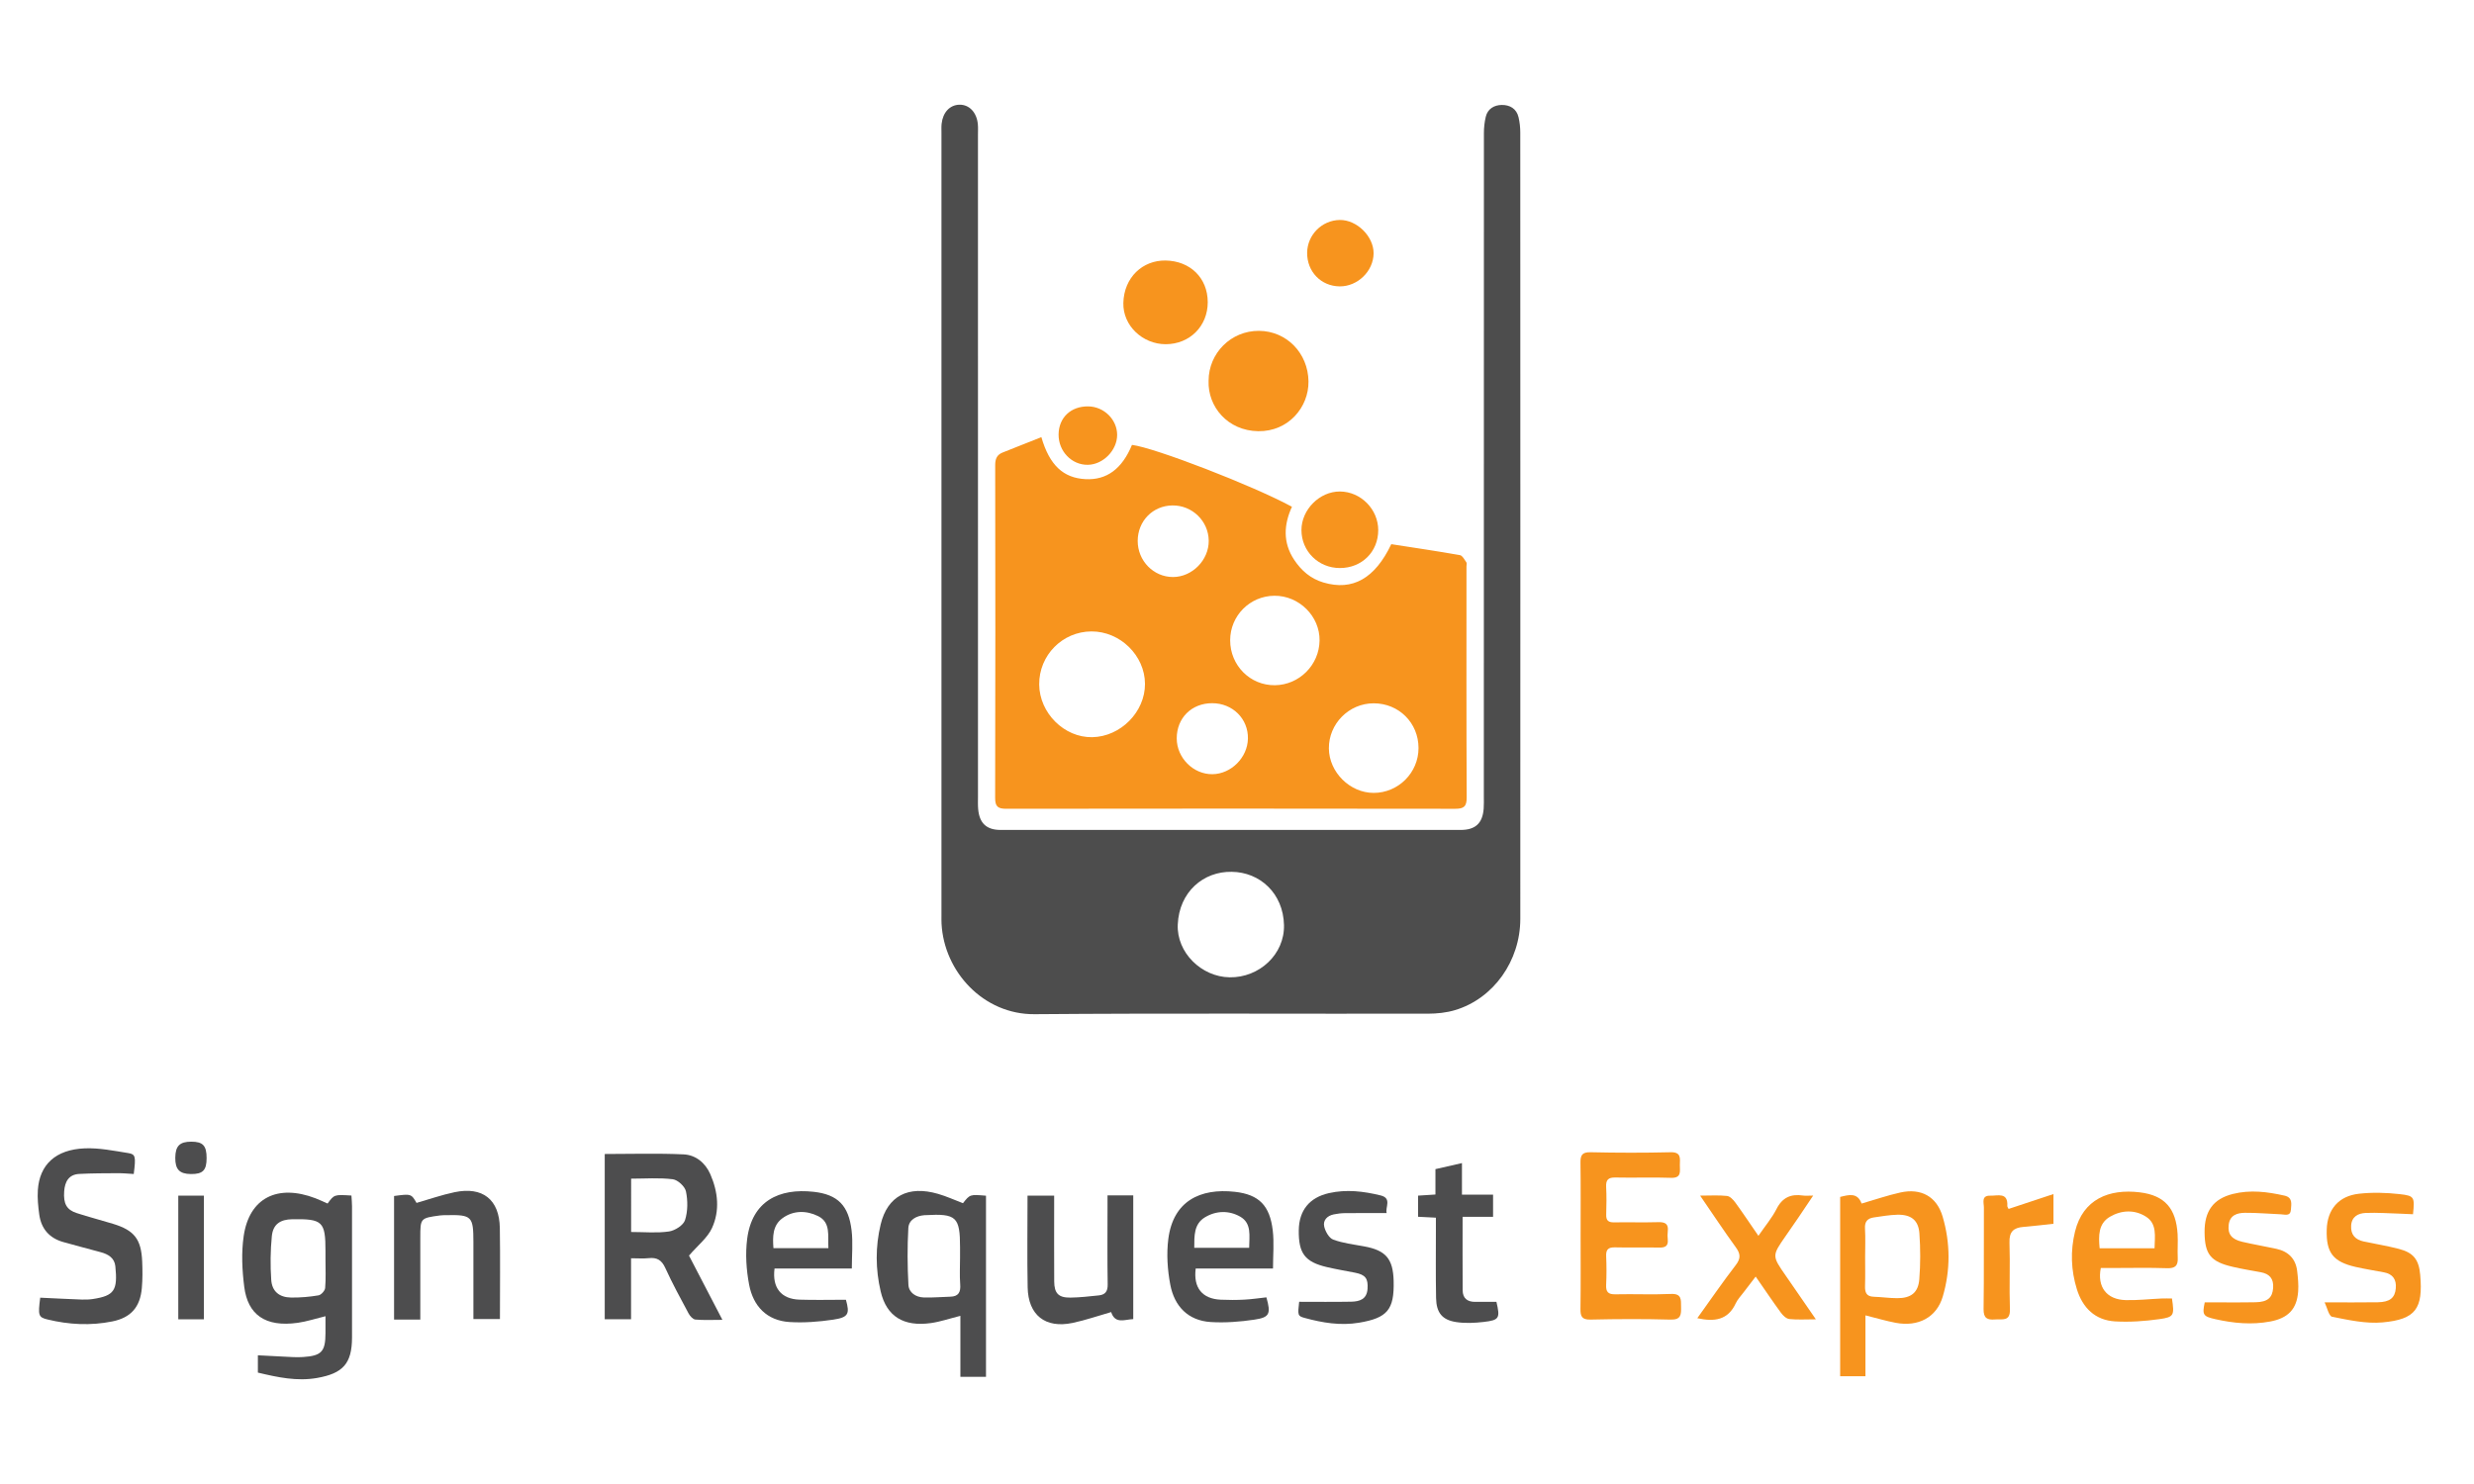 <?xml version="1.0" encoding="utf-8"?>
<!-- Generator: Adobe Illustrator 16.0.0, SVG Export Plug-In . SVG Version: 6.00 Build 0)  -->
<!DOCTYPE svg PUBLIC "-//W3C//DTD SVG 1.1//EN" "http://www.w3.org/Graphics/SVG/1.1/DTD/svg11.dtd">
<svg version="1.1" id="Layer_1" xmlns="http://www.w3.org/2000/svg" xmlns:xlink="http://www.w3.org/1999/xlink" x="0px" y="0px"
	 width="1000px" height="600px" viewBox="0 0 1000 600" enable-background="new 0 0 1000 600" xml:space="preserve">
<path fill-rule="evenodd" clip-rule="evenodd" fill="#4D4D4D" d="M614.53,212.935c-0.003,52.863,0.023,105.725-0.016,158.586
	c-0.013,16.994-10.797,32.184-26.338,36.871c-3.505,1.059-7.334,1.451-11.016,1.457c-53,0.09-106.002-0.227-158.999,0.205
	c-20.64,0.166-36.589-17.174-37.591-36.625c-0.057-1.104-0.028-2.213-0.028-3.318c0-105.448-0.002-210.895,0-316.342
	c0-1.245-0.074-2.501,0.061-3.733c0.51-4.634,3.336-7.614,7.2-7.697c3.963-0.084,6.989,3.077,7.444,7.882
	c0.129,1.372,0.048,2.765,0.048,4.148c0.003,89.257,0.001,178.513,0.004,267.77c0,1.658-0.064,3.328,0.075,4.979
	c0.483,5.715,3.397,8.436,9.042,8.436c61.995,0.008,123.991,0.008,185.985,0.002c5.953,0,8.858-2.684,9.305-8.602
	c0.126-1.652,0.063-3.32,0.063-4.98c0.002-89.394-0.003-178.79,0.031-268.184c0.002-2.185,0.246-4.417,0.743-6.542
	c0.774-3.293,3.435-4.772,6.473-4.812c3.225-0.042,5.962,1.473,6.778,4.953c0.468,1.992,0.702,4.084,0.704,6.132
	C614.537,106.659,614.53,159.798,614.53,212.935z M497.854,352.488c-11.354-0.225-21.224,8.051-21.8,21.309
	c-0.491,11.309,9.552,21.162,20.956,21.344c11.972,0.188,22.252-9.264,21.983-21.123
	C518.701,361.125,509.208,352.605,497.854,352.488z"/>
<path fill-rule="evenodd" clip-rule="evenodd" fill="#4D4D4E" d="M104.236,554.961c0-2.518,0-4.551,0-6.998
	c4.832,0.252,9.463,0.514,14.097,0.725c1.381,0.066,2.772,0.066,4.151-0.023c7.492-0.494,9.064-2.188,9.078-9.695
	c0.004-2.189,0-4.383,0-6.813c-4.007,0.977-7.542,2.154-11.168,2.666c-13.351,1.887-20.245-3.449-21.664-14.494
	c-0.872-6.783-1.21-13.881-0.223-20.609c2.259-15.42,13.679-21.115,29.022-15.234c1.665,0.639,3.275,1.42,4.879,2.121
	c2.688-3.658,2.688-3.658,9.642-3.23c0.08,1.377,0.237,2.826,0.238,4.275c0.017,17.715,0.036,35.43,0.001,53.146
	c-0.021,10.531-3.692,14.508-14.144,16.334C119.993,558.557,112.263,556.867,104.236,554.961z M131.562,509.186
	c0-1.105,0-2.205,0-3.309c0-12.006-1.155-13.119-13.428-12.924c-4.866,0.076-7.777,2.023-8.258,6.84
	c-0.583,5.848-0.639,11.805-0.242,17.672c0.317,4.697,3.292,7.092,8.058,7.15c3.687,0.045,7.417-0.271,11.05-0.891
	c1.075-0.182,2.59-1.869,2.685-2.973C131.76,516.922,131.556,513.043,131.562,509.186z"/>
<path fill-rule="evenodd" clip-rule="evenodd" fill="#4D4D4E" d="M292,533.631c-4.14,0-7.557,0.189-10.929-0.119
	c-0.997-0.09-2.18-1.418-2.743-2.469c-3.263-6.082-6.573-12.158-9.438-18.436c-1.449-3.174-3.379-4.279-6.683-3.92
	c-2.175,0.234-4.396,0.043-7.129,0.043c0,8.283,0,16.344,0,24.652c-3.777,0-7.027,0-10.642,0c0-22.396,0-44.805,0-66.807
	c10.736,0,21.333-0.34,31.889,0.152c4.871,0.225,8.779,3.406,10.803,8.045c3.105,7.113,3.894,14.682,0.665,21.734
	c-1.813,3.961-5.708,6.967-9.301,11.145C282.454,515.273,287.066,524.143,292,533.631z M255.101,498.109
	c5.428,0,10.452,0.502,15.298-0.211c2.428-0.355,5.824-2.516,6.492-4.594c1.15-3.588,1.146-7.879,0.371-11.613
	c-0.414-1.996-3.303-4.656-5.335-4.908c-5.505-0.682-11.152-0.234-16.825-0.234C255.101,483.848,255.101,490.703,255.101,498.109z"
	/>
<path fill-rule="evenodd" clip-rule="evenodd" fill="#4D4D4E" d="M398.543,556.662c-3.362,0-6.619,0-10.351,0
	c0-8.1,0-16.182,0-24.654c-4.332,1.088-8.084,2.389-11.942,2.93c-10.981,1.529-17.899-2.654-20.277-12.797
	c-2.109-8.996-2.166-18.129-0.003-27.107c2.764-11.479,11.146-15.848,23.225-12.332c3.417,0.994,6.689,2.49,10.042,3.768
	c2.816-3.58,2.816-3.58,9.306-3.031C398.543,507.746,398.543,532.086,398.543,556.662z M388.054,508.471c0-1.379,0-2.758,0-4.135
	c0-12.35-1.484-13.734-13.965-13.035c-0.137,0.006-0.275,0-0.413,0.01c-3.378,0.262-6.339,1.902-6.524,5.227
	c-0.426,7.625-0.38,15.303,0.034,22.928c0.171,3.152,2.965,4.996,6.153,5.117c3.563,0.135,7.141-0.232,10.713-0.309
	c3.427-0.068,4.316-1.852,4.066-5.055C387.838,515.656,388.054,512.055,388.054,508.471z"/>
<path fill-rule="evenodd" clip-rule="evenodd" fill="#F7941E" d="M754.021,556.426c-3.759,0-6.85,0-10.221,0
	c0-24.258,0-48.26,0-72.492c3.522-0.871,7.003-1.867,8.67,2.678c5.384-1.559,10.451-3.307,15.65-4.467
	c8.354-1.863,14.715,1.611,17.107,9.754c3.136,10.68,3.188,21.619,0.048,32.309c-2.479,8.428-9.898,12.344-19.018,10.621
	c-3.887-0.734-7.696-1.879-12.237-3.012C754.021,540.125,754.021,548.156,754.021,556.426z M753.892,508.283
	c0,3.871,0.095,7.746-0.034,11.613c-0.088,2.588,0.487,4.299,3.5,4.398c3.162,0.102,6.317,0.563,9.476,0.576
	c5.545,0.025,8.514-2.186,8.951-7.623c0.495-6.158,0.482-12.412,0.042-18.576c-0.382-5.373-3.416-7.684-8.962-7.539
	c-3.149,0.082-6.29,0.637-9.419,1.084c-2.513,0.355-3.786,1.629-3.613,4.455C754.07,500.529,753.893,504.414,753.892,508.283z"/>
<path fill-rule="evenodd" clip-rule="evenodd" fill="#F7941E" d="M638.889,499.693c0-9.824,0.083-19.652-0.051-29.475
	c-0.042-3.027,0.519-4.438,4.063-4.357c10.787,0.244,21.591,0.266,32.377,0.004c4.363-0.107,3.772,2.516,3.726,5.117
	c-0.043,2.502,0.854,5.385-3.608,5.223c-7.464-0.268-14.946,0.045-22.414-0.127c-2.936-0.066-3.914,0.955-3.768,3.818
	c0.192,3.729,0.138,7.475,0.022,11.207c-0.07,2.35,0.887,3.148,3.183,3.109c5.948-0.1,11.903,0.09,17.848-0.082
	c2.806-0.08,4.223,0.676,3.853,3.695c-0.133,1.092-0.114,2.221-0.006,3.316c0.263,2.621-0.994,3.314-3.431,3.264
	c-5.949-0.123-11.904,0.068-17.851-0.084c-2.677-0.068-3.734,0.803-3.612,3.541c0.169,3.869,0.184,7.756-0.008,11.621
	c-0.139,2.867,0.835,3.887,3.771,3.82c7.469-0.172,14.954,0.188,22.412-0.146c4.438-0.201,4.063,2.365,4.105,5.238
	c0.045,3.002,0.072,5.252-4.218,5.135c-10.786-0.299-21.589-0.254-32.376-0.01c-3.541,0.078-4.109-1.322-4.068-4.354
	C638.973,519.344,638.889,509.518,638.889,499.693z"/>
<path fill-rule="evenodd" clip-rule="evenodd" fill="#4D4D4E" d="M16.254,524.668c5.746,0.27,11.25,0.555,16.755,0.76
	c1.514,0.057,3.056,0.008,4.55-0.221c8.676-1.328,10.053-3.535,9.064-13.246c-0.34-3.346-2.852-4.857-5.849-5.668
	c-5.053-1.369-10.118-2.693-15.158-4.107c-5.645-1.584-8.955-5.363-9.747-11.125c-0.45-3.271-0.791-6.627-0.572-9.904
	c0.679-10.279,7.182-16.383,18.935-16.867c5.843-0.238,11.785,0.982,17.623,1.914c2.966,0.473,3.078,1.441,2.205,8.457
	c-2.079-0.113-4.21-0.334-6.343-0.322c-5.229,0.027-10.467,0.023-15.688,0.297c-4.275,0.227-5.811,3.162-6.089,7.039
	c-0.357,4.949,0.954,7.457,5.066,8.791c4.848,1.572,9.79,2.848,14.665,4.336c8.614,2.629,11.412,6.184,11.802,15.236
	c0.155,3.586,0.172,7.209-0.146,10.779c-0.681,7.65-4.409,11.918-11.879,13.441c-8.799,1.795-17.609,1.326-26.307-0.795
	C15.51,532.578,15.329,531.813,16.254,524.668z"/>
<path fill-rule="evenodd" clip-rule="evenodd" fill="#4D4D4E" d="M514.551,512.891c-10.874,0-21.084,0-31.246,0
	c-1.002,7.764,2.646,12.248,10.096,12.592c3.176,0.148,6.373,0.145,9.546-0.02c3.006-0.156,5.995-0.611,8.938-0.93
	c1.875,6.662,1.337,8.105-4.894,9.023c-5.795,0.857-11.765,1.324-17.594,0.961c-9.21-0.572-14.703-6.418-16.355-15.07
	c-1.15-6.025-1.576-12.465-0.801-18.523c1.961-15.336,12.889-20.609,26.88-19.061c9.871,1.094,14.129,5.648,15.324,15.551
	C515.047,502.404,514.551,507.523,514.551,512.891z M504.921,504.512c0.028-4.82,1.096-9.908-3.628-12.605
	c-4.494-2.566-9.701-2.473-14.222,0.25c-4.535,2.729-4.327,7.508-4.346,12.355C490.16,504.512,497.277,504.512,504.921,504.512z"/>
<path fill-rule="evenodd" clip-rule="evenodd" fill="#4D4D4E" d="M344.315,512.891c-10.876,0-21.085,0-31.247,0
	c-0.999,7.764,2.647,12.328,10.099,12.576c6.18,0.205,12.372,0.041,18.758,0.041c1.598,5.689,1.062,7.131-5.17,8.049
	c-5.794,0.857-11.764,1.324-17.594,0.961c-9.209-0.572-14.702-6.418-16.354-15.072c-1.15-6.023-1.575-12.463-0.8-18.523
	c1.96-15.334,12.891-20.609,26.88-19.059c9.871,1.096,14.128,5.648,15.325,15.551C344.813,502.398,344.315,507.518,344.315,512.891z
	 M334.839,504.635c-0.291-5.01,1.05-10.334-4.107-12.92c-4.715-2.363-10.115-2.408-14.545,0.885
	c-3.913,2.906-3.901,7.449-3.56,12.035C320.115,504.635,327.126,504.635,334.839,504.635z"/>
<path fill-rule="evenodd" clip-rule="evenodd" fill="#F7941E" d="M877.916,524.99c1.004,6.805,0.867,7.516-5.024,8.346
	c-5.929,0.832-12.02,1.266-17.982,0.918c-8.049-0.471-13.092-5.471-15.431-12.998c-2.38-7.666-2.667-15.527-0.743-23.338
	c3.201-13.01,13.664-17.375,26.209-15.838c10.192,1.25,14.633,6.648,15.251,16.908c0.191,3.164-0.096,6.357,0.055,9.527
	c0.152,3.176-0.968,4.348-4.316,4.234c-7.458-0.252-14.933-0.08-22.397-0.078c-1.492,0-2.984,0-4.386,0
	c-1.533,7.697,2.386,12.773,10.045,12.975c4.807,0.127,9.63-0.43,14.447-0.646C874.999,524.939,876.361,524.99,877.916,524.99z
	 M870.876,504.707c0.093-4.9,1.072-9.889-3.443-12.781c-4.596-2.943-9.967-2.688-14.595,0.031c-4.704,2.762-4.637,7.67-4.157,12.75
	C856.031,504.707,863.164,504.707,870.876,504.707z"/>
<path fill-rule="evenodd" clip-rule="evenodd" fill="#4D4D4E" d="M447.664,483.311c3.798,0,6.947,0,10.402,0
	c0,16.652,0,33.176,0,50.021c-3.428,0.129-7.336,2.133-8.93-2.842c-5.329,1.521-10.402,3.299-15.621,4.391
	c-11.009,2.305-17.924-3.16-18.134-14.406c-0.229-12.273-0.052-24.555-0.052-37.063c3.62,0,6.879,0,10.765,0c0,1.461,0,2.92,0,4.377
	c0,10.1-0.04,20.199,0.021,30.297c0.028,4.807,1.721,6.602,6.507,6.555c3.846-0.039,7.692-0.5,11.525-0.893
	c2.573-0.264,3.632-1.607,3.584-4.418c-0.173-10.373-0.069-20.752-0.067-31.127C447.664,486.703,447.664,485.203,447.664,483.311z"
	/>
<path fill-rule="evenodd" clip-rule="evenodd" fill="#4D4D4E" d="M169.888,533.518c-3.977,0-7.132,0-10.605,0
	c0-16.729,0-33.355,0-49.959c6.847-0.928,6.954-0.893,9.085,2.793c5.132-1.469,10.186-3.248,15.384-4.334
	c11.36-2.373,18.105,2.975,18.283,14.492c0.188,12.154,0.042,24.316,0.042,36.803c-3.587,0-6.929,0-10.724,0
	c0-6.439,0-12.764,0-19.088c0-4.012,0-8.02,0-12.029c-0.001-10.453-0.66-11.105-11.008-10.893c-0.829,0.016-1.665,0.004-2.483,0.115
	c-7.974,1.078-7.973,1.086-7.974,9.072c0,9.4,0,18.803,0,28.203C169.887,530.18,169.888,531.666,169.888,533.518z"/>
<path fill-rule="evenodd" clip-rule="evenodd" fill="#4D4D4E" d="M560.498,490.463c-5.93,0-11.415-0.037-16.903,0.023
	c-1.499,0.016-3.02,0.207-4.492,0.508c-2.673,0.547-4.444,2.41-3.838,4.98c0.466,1.973,1.95,4.594,3.618,5.209
	c3.951,1.463,8.271,1.977,12.465,2.734c8.789,1.59,11.745,5.002,11.967,14.008c0.283,11.617-2.533,14.934-13.969,16.859
	c-7.551,1.27-14.842,0.031-22.063-1.945c-2.761-0.756-2.771-1.088-2.162-6.508c7.062,0,14.033,0.094,20.997-0.041
	c3.353-0.064,6.355-0.902,6.647-5.189c0.285-4.184-0.834-5.715-5.073-6.537c-3.78-0.732-7.581-1.381-11.332-2.254
	c-8.906-2.074-11.521-5.564-11.392-14.912c0.109-8.078,4.366-13.23,12.176-15c7.066-1.604,14.008-0.756,20.891,0.922
	C562.758,484.471,559.804,488.225,560.498,490.463z"/>
<path fill-rule="evenodd" clip-rule="evenodd" fill="#F7941E" d="M891.165,526.547c7.126,0,13.86,0.096,20.591-0.033
	c4.855-0.092,6.771-1.873,7.053-5.781c0.27-3.705-1.427-5.701-4.991-6.352c-3.791-0.689-7.597-1.32-11.345-2.189
	c-8.941-2.072-11.301-5.045-11.375-13.992c-0.074-8.58,3.567-13.492,11.427-15.467c7.03-1.768,13.963-0.883,20.887,0.678
	c3.363,0.758,2.736,3.361,2.592,5.621c-0.189,2.896-2.446,1.982-4.099,1.922c-4.818-0.182-9.638-0.645-14.453-0.6
	c-3.121,0.029-6.146,0.889-6.607,4.854c-0.438,3.76,1.134,5.854,5.526,6.879c4.553,1.061,9.176,1.83,13.744,2.828
	c4.837,1.055,7.825,3.998,8.41,8.996c0.319,2.73,0.598,5.518,0.398,8.246c-0.527,7.227-4.152,10.803-11.298,12.148
	c-7.491,1.41-14.838,0.699-22.158-0.945C890.429,532.225,890.103,531.59,891.165,526.547z"/>
<path fill-rule="evenodd" clip-rule="evenodd" fill="#F7941E" d="M939.616,526.551c8.054,0,14.788,0.086,21.518-0.029
	c4.873-0.082,6.917-1.799,7.252-5.627c0.318-3.613-1.227-5.814-4.848-6.488c-3.788-0.705-7.599-1.311-11.352-2.164
	c-9.174-2.084-11.987-5.779-11.716-15.104c0.236-8.113,4.751-13.574,13.037-14.498c5.408-0.604,10.997-0.449,16.415,0.156
	c6.056,0.676,6.126,1.223,5.422,8.135c-1.653-0.076-3.35-0.178-5.049-0.227c-4.689-0.137-9.389-0.484-14.066-0.293
	c-3.035,0.125-5.684,1.445-5.894,5.16c-0.209,3.668,1.7,5.66,5.134,6.387c4.711,0.994,9.476,1.77,14.129,2.975
	c5.984,1.551,8.13,4.369,8.662,10.566c1.164,13.584-1.75,17.93-15.212,19.162c-6.688,0.613-13.665-0.953-20.37-2.266
	C941.326,532.133,940.618,528.578,939.616,526.551z"/>
<path fill-rule="evenodd" clip-rule="evenodd" fill="#F7941E" d="M733.983,533.418c-4.209,0-7.506,0.234-10.741-0.121
	c-1.219-0.133-2.564-1.424-3.378-2.535c-3.331-4.555-6.479-9.242-10.212-14.627c-1.888,2.461-3.433,4.449-4.945,6.457
	c-1.08,1.438-2.384,2.779-3.125,4.379c-3.156,6.803-8.65,7.514-15.529,5.988c5.234-7.281,10.206-14.537,15.566-21.492
	c2.112-2.74,1.876-4.596-0.029-7.221c-4.775-6.576-9.258-13.363-14.39-20.842c4.143,0,7.535-0.234,10.864,0.129
	c1.205,0.129,2.513,1.504,3.336,2.631c3.061,4.197,5.938,8.527,9.357,13.492c2.788-4.063,5.49-7.24,7.323-10.857
	c2.361-4.664,5.818-6.16,10.7-5.432c1.071,0.156,2.187,0.021,4.112,0.021c-2.225,3.314-4.091,6.125-5.988,8.912
	c-1.71,2.514-3.447,5.008-5.183,7.506c-5.51,7.932-5.5,7.924,0.128,16.02C725.76,521.445,729.625,527.094,733.983,533.418z"/>
<path fill-rule="evenodd" clip-rule="evenodd" fill="#4D4D4E" d="M591.188,491.975c0,10.381-0.04,20.043,0.023,29.703
	c0.02,3.23,1.902,4.707,5.071,4.682c2.885-0.023,5.77-0.004,8.582-0.004c1.555,6.637,1.188,7.398-5.233,8.133
	c-3.644,0.418-7.439,0.592-11.039,0.041c-5.672-0.865-8.009-3.791-8.123-9.717c-0.181-9.266-0.065-18.537-0.075-27.807
	c-0.003-1.486-0.002-2.975-0.002-4.684c-2.651-0.135-4.804-0.246-7.205-0.369c0-2.912,0-5.596,0-8.541
	c2.295-0.15,4.455-0.289,7.024-0.453c0-3.354,0-6.619,0-10.262c3.589-0.818,6.86-1.564,10.72-2.447c0,4.48,0,8.4,0,12.762
	c4.411,0,8.349,0,12.576,0c0,3.125,0,5.816,0,8.963C599.645,491.975,595.707,491.975,591.188,491.975z"/>
<path fill-rule="evenodd" clip-rule="evenodd" fill="#F7941E" d="M811.872,488.789c6.047-2.004,11.807-3.916,18.146-6.016
	c0,4.666,0,8.197,0,12.012c-4.063,0.434-8.116,0.945-12.186,1.273c-3.973,0.32-5.737,1.988-5.59,6.309
	c0.308,8.967-0.142,17.961,0.177,26.93c0.183,5.16-3.104,3.936-5.981,4.174c-3.2,0.264-4.719-0.498-4.665-4.211
	c0.201-13.672,0.039-27.35,0.127-41.021c0.012-1.912-1.182-4.922,2.613-4.814c2.992,0.088,7.169-1.525,6.854,4.156
	C811.347,487.945,811.671,488.328,811.872,488.789z"/>
<path fill-rule="evenodd" clip-rule="evenodd" fill="#4D4D4E" d="M72.061,483.412c3.584,0,6.853,0,10.358,0
	c0,16.75,0,33.27,0,50.008c-3.537,0-6.801,0-10.358,0C72.061,516.82,72.061,500.295,72.061,483.412z"/>
<g>
	<path fill-rule="evenodd" clip-rule="evenodd" fill="#F7941E" d="M562.359,220.015c9.355,1.457,18.58,2.812,27.758,4.434
		c1.016,0.179,1.836,1.824,2.591,2.899c0.261,0.373,0.048,1.078,0.048,1.631c0.001,31.13-0.063,62.259,0.086,93.387
		c0.019,3.729-1.132,4.643-4.699,4.637c-60.458-0.094-120.918-0.09-181.378-0.008c-3.327,0.004-4.535-0.811-4.525-4.377
		c0.115-44.826,0.095-89.652,0.021-134.478c-0.004-2.531,0.606-4.241,3.012-5.187c5.195-2.042,10.376-4.12,15.65-6.218
		c3.293,11.396,8.895,16.509,17.789,16.988c8.589,0.463,14.817-4.116,18.837-13.85c9.117,1.108,48.859,16.441,64.663,25.019
		c-3.29,7.174-3.739,14.44,0.872,21.404c2.911,4.399,6.654,7.669,11.831,9.205C546.759,239.013,555.765,233.859,562.359,220.015z
		 M420.048,276.729c0.086,11.545,10.126,21.536,21.432,21.325c11.503-0.212,21.402-10.241,21.33-21.608
		c-0.073-11.437-10.065-21.205-21.639-21.154C429.42,255.342,419.96,264.945,420.048,276.729z M573.372,302.418
		c-0.016-10.168-7.959-18.075-18.146-18.063c-9.99,0.013-18.175,8.275-18.086,18.258c0.083,9.592,8.487,17.945,18.072,17.965
		C565.201,320.6,573.387,312.413,573.372,302.418z M497.238,258.87c-0.009,10.175,8.096,18.309,18.113,18.174
		c9.834-0.133,17.871-8.178,18.024-18.035c0.152-9.86-8.294-18.232-18.293-18.139C505.176,240.963,497.246,248.963,497.238,258.87z
		 M459.864,218.696c-0.012,8.053,6.41,14.618,14.28,14.601c7.77-0.017,14.504-6.868,14.427-14.679
		c-0.078-7.962-6.69-14.376-14.706-14.263C465.939,204.466,459.876,210.676,459.864,218.696z M489.985,284.311
		c-8.328-0.012-14.36,5.979-14.343,14.247c0.017,7.869,6.718,14.567,14.463,14.458c7.553-0.107,14.157-6.737,14.313-14.363
		C504.581,290.624,498.24,284.321,489.985,284.311z"/>
	<path fill-rule="evenodd" clip-rule="evenodd" fill="#F7941E" d="M488.515,153.951c0.034-11.228,9.097-20.234,20.317-20.187
		c11.242,0.048,19.909,9.038,20.063,20.421c0.141,10.401-8.081,20.327-20.297,20.157C496.218,174.17,488.132,164.41,488.515,153.951
		z"/>
	<path fill-rule="evenodd" clip-rule="evenodd" fill="#F7941E" d="M488.175,122.173c0.014,9.693-7.293,16.994-17.003,16.994
		c-9.277,0-17.34-7.459-17.109-16.7c0.259-10.309,7.796-17.273,17.04-17.138C481.037,105.474,488.163,112.351,488.175,122.173z"/>
	<path fill-rule="evenodd" clip-rule="evenodd" fill="#F7941E" d="M541.567,229.667c-8.666-0.008-15.512-6.781-15.515-15.352
		c-0.001-8.278,7.352-15.65,15.563-15.598c8.43,0.052,15.489,7.196,15.474,15.657C557.07,223.138,550.438,229.674,541.567,229.667z"
		/>
	<path fill-rule="evenodd" clip-rule="evenodd" fill="#F7941E" d="M528.351,102.212c0.058-7.222,5.943-13.158,13.164-13.275
		c6.909-0.113,13.763,6.642,13.698,13.501c-0.066,7.194-6.451,13.412-13.708,13.348
		C533.983,115.721,528.291,109.846,528.351,102.212z"/>
	<path fill-rule="evenodd" clip-rule="evenodd" fill="#F7941E" d="M427.888,175.658c0.069-6.806,4.945-11.43,11.969-11.351
		c6.353,0.071,11.67,5.292,11.698,11.485c0.028,6.217-5.617,12.019-11.807,12.134C433.207,188.048,427.818,182.474,427.888,175.658z
		"/>
</g>
<path fill-rule="evenodd" clip-rule="evenodd" fill="#4D4D4E" d="M83.511,468.229c0,4.951-1.525,6.5-6.346,6.451
	c-4.621-0.049-6.371-1.883-6.316-6.619c0.054-4.744,1.797-6.479,6.492-6.469C82.026,461.602,83.513,463.201,83.511,468.229z"/>
</svg>
